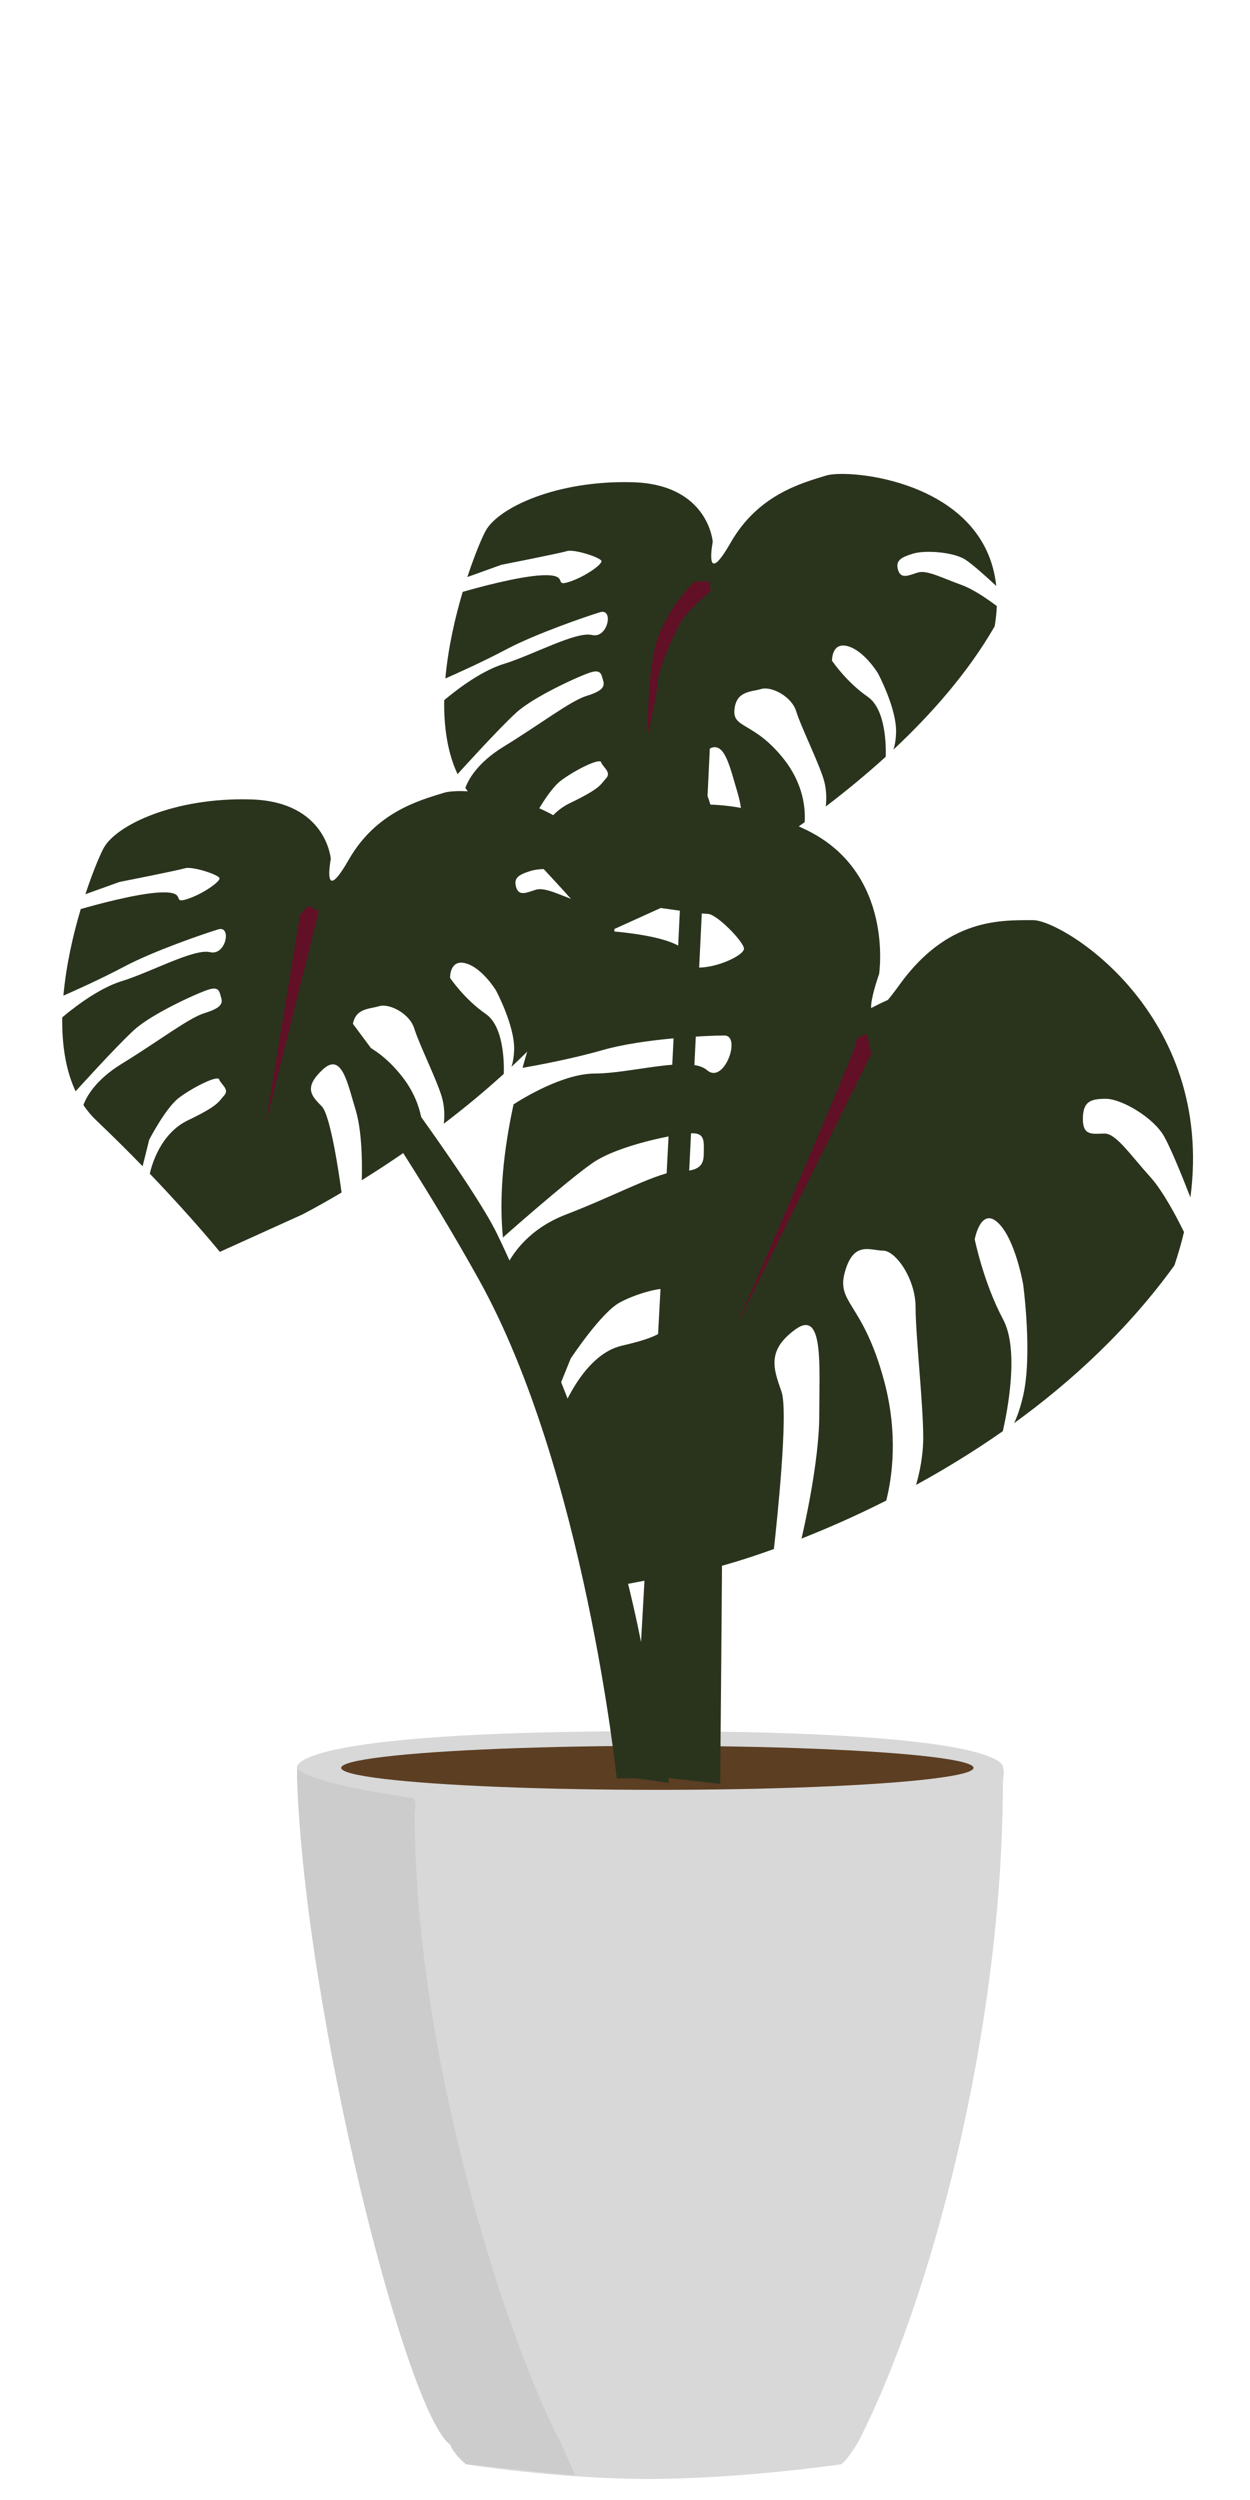 <?xml version="1.0" encoding="UTF-8" standalone="no"?>
<svg width="50px" height="100px" viewBox="0 0 50 100" version="1.1" xmlns="http://www.w3.org/2000/svg" xmlns:xlink="http://www.w3.org/1999/xlink">
    <!-- Generator: Sketch 40.3 (33839) - http://www.bohemiancoding.com/sketch -->
    <title>big_leaf_hero</title>
    <desc>Created with Sketch.</desc>
    <defs></defs>
    <g id="Page-1" stroke="none" stroke-width="1" fill="none" fill-rule="evenodd">
        <g id="big_leaf_hero">
            <g id="Group-21" transform="translate(0, 14)">
                <g id="Group-9" transform="translate(11.588, 55.248)">
                    <path d="M0.294,1.466 C0.294,1.466 -0.3,-5.10211386e-15 14.428,3.55271368e-15 C29.155,7.71983222e-15 28.529,1.466 28.529,1.466 C28.529,1.466 28.6,1.531 28.529,1.991 C28.529,12.137 25.565,22.934 22.742,28.428 C22.273,29.212 22.059,29.323 22.059,29.323 C22.059,29.323 18.035,29.91 14.376,29.91 C10.717,29.91 7.059,29.323 7.059,29.323 C7.059,29.323 6.596,28.97 6.419,28.537 C4.659,27.261 0.605,11.27 0.294,1.841 C0.304,1.617 0.294,1.466 0.294,1.466 Z" id="Rectangle-29" fill="#D8D8D8"></path>
                    <path d="M0.294,1.466 C0.294,1.466 0.294,1.997 5,2.687 C4.994,2.962 5.071,2.798 5,3.258 C5,13.404 8.896,24.862 10.882,28.537 C11.198,29.3 11.421,29.775 11.421,29.775 L7.059,29.323 C7.059,29.323 6.596,28.97 6.419,28.537 C4.659,27.261 0.605,11.27 0.294,1.841 C0.304,1.617 0.294,1.466 0.294,1.466 Z" id="Rectangle-29" fill="#CCCCCC"></path>
                    <ellipse id="Oval-2" fill="#5C3E23" cx="14.706" cy="1.466" rx="12.647" ry="0.88"></ellipse>
                </g>
                <g id="Group-10">
                    <path d="M47.617,33.898 C48.586,26.519 42.501,22.806 41.328,22.806 C40.019,22.806 37.897,22.723 35.975,25.397 C34.053,28.07 35.164,24.963 35.164,24.963 C35.164,24.963 35.78,20.951 32.304,19.222 C28.828,17.494 25.756,18.156 24.843,19.473 C24.601,19.822 24.022,20.832 23.347,22.247 L25.09,22.123 C25.09,22.123 27.939,22.555 28.307,22.555 C28.674,22.555 29.759,23.685 29.759,23.946 C29.759,24.207 28.718,24.704 27.939,24.704 C27.16,24.704 28.14,24.188 26.819,23.685 C25.699,23.259 23.553,23.178 22.923,23.163 C22.215,24.743 21.459,26.68 20.902,28.714 C21.449,28.619 22.87,28.359 24.117,28 C25.701,27.545 28.279,27.42 28.975,27.42 C29.672,27.42 28.962,29.402 28.279,28.805 C27.596,28.208 25.253,28.941 23.798,28.941 C22.53,28.941 20.933,29.922 20.542,30.174 C20.143,32.011 19.946,33.875 20.125,35.585 L20.122,35.495 C20.122,35.495 22.644,33.255 23.701,32.52 C24.758,31.785 27.161,31.33 27.694,31.33 C28.227,31.33 28.15,31.709 28.15,32.164 C28.15,32.619 27.949,32.851 27.161,32.851 C26.372,32.851 24.629,33.818 22.644,34.579 C21.169,35.144 20.518,36.132 20.282,36.603 C20.375,37.059 20.501,37.5 20.662,37.922 C21.213,39.366 21.711,40.745 22.151,42.016 L22.827,40.345 C22.827,40.345 24.033,38.513 24.787,38.102 C25.542,37.69 26.907,37.337 26.907,37.69 C26.907,38.044 27.262,38.584 26.907,38.887 C26.553,39.189 26.559,39.445 24.88,39.826 C23.425,40.157 22.577,42.147 22.377,42.672 C23.749,46.692 24.504,49.472 24.504,49.472 L28.828,48.644 C28.828,48.644 29.641,48.435 30.956,47.961 C31.068,46.961 31.547,42.478 31.259,41.661 C30.934,40.74 30.669,40.014 31.812,39.179 C32.956,38.344 32.77,40.622 32.77,42.608 C32.77,44.499 32.122,47.283 32.06,47.544 C33.046,47.155 34.202,46.653 35.45,46.023 C35.678,45.126 35.94,43.389 35.369,41.25 C34.526,38.094 33.443,38.144 33.795,36.881 C34.146,35.617 34.816,36.025 35.32,36.025 C35.825,36.025 36.623,37.151 36.623,38.287 C36.623,39.423 36.929,42.154 36.929,43.494 C36.929,44.247 36.776,44.937 36.643,45.397 C37.766,44.782 38.94,44.069 40.113,43.247 C40.294,42.456 40.779,40 40.125,38.777 C39.34,37.307 38.989,35.572 38.989,35.572 C38.989,35.572 39.231,34.255 39.924,34.914 C40.618,35.572 40.927,37.381 40.927,37.381 C40.927,37.381 41.304,40.184 40.927,41.823 C40.811,42.328 40.683,42.68 40.563,42.927 C42.855,41.266 45.12,39.186 46.976,36.617 C47.129,36.161 47.257,35.716 47.36,35.282 C47.064,34.676 46.517,33.635 46,33.065 C45.24,32.228 44.646,31.343 44.193,31.343 C43.739,31.343 43.315,31.467 43.315,30.767 C43.315,30.066 43.608,29.952 44.231,29.952 C44.854,29.952 46.13,30.69 46.561,31.451 C46.85,31.961 47.331,33.162 47.617,33.898 Z" id="Combined-Shape" fill="#2A341D"></path>
                    <path d="M26.36,57.079 C26.36,57.079 26.204,33.924 31.897,28.503 C37.591,23.081 42.081,26.11 42.081,26.11 L42.878,26.734 L42.569,27.511 C42.569,27.511 41.823,25.368 37.967,26.051 C34.112,26.734 32.475,29.866 31.968,30.245 C31.46,30.624 28.913,39.946 28.913,42.896 C28.913,45.845 28.808,57.355 28.808,57.355 L26.36,57.079 Z" id="Path-54" fill="#2A341D"></path>
                    <path d="M25.058,25.456 C25.862,21.322 20.815,19.242 19.842,19.242 C18.757,19.242 16.997,19.196 15.403,20.693 C13.809,22.191 14.73,20.45 14.73,20.45 C14.73,20.45 15.241,18.203 12.359,17.234 C9.476,16.266 6.928,16.637 6.171,17.375 C5.97,17.57 5.49,18.136 4.93,18.929 L6.375,18.859 C6.375,18.859 8.738,19.101 9.043,19.101 C9.348,19.101 10.248,19.735 10.248,19.881 C10.248,20.027 9.385,20.305 8.738,20.305 C8.092,20.305 8.905,20.016 7.809,19.735 C6.881,19.496 5.101,19.45 4.579,19.442 C3.991,20.327 3.365,21.412 2.903,22.552 C3.356,22.499 4.534,22.353 5.569,22.152 C6.883,21.897 9.02,21.827 9.598,21.827 C10.176,21.827 9.587,22.937 9.02,22.603 C8.454,22.268 6.511,22.679 5.304,22.679 C4.252,22.679 2.928,23.229 2.604,23.37 C2.273,24.399 2.11,25.444 2.258,26.402 L2.256,26.351 C2.256,26.351 4.347,25.096 5.223,24.684 C6.1,24.273 8.093,24.017 8.535,24.017 C8.977,24.017 8.914,24.23 8.914,24.485 C8.914,24.74 8.747,24.87 8.093,24.87 C7.439,24.87 5.993,25.412 4.347,25.838 C3.124,26.154 2.584,26.708 2.388,26.972 C2.466,27.227 2.57,27.474 2.704,27.711 C3.16,28.52 3.573,29.293 3.938,30.005 L4.499,29.068 C4.499,29.068 5.499,28.042 6.125,27.812 C6.751,27.581 7.883,27.383 7.883,27.581 C7.883,27.779 8.177,28.082 7.883,28.251 C7.589,28.421 7.594,28.564 6.202,28.778 C4.995,28.963 4.292,30.078 4.125,30.372 C5.263,32.624 5.89,34.182 5.89,34.182 L9.476,33.718 C9.476,33.718 10.15,33.601 11.241,33.336 C11.333,32.775 11.73,30.264 11.491,29.806 C11.222,29.29 11.002,28.883 11.951,28.415 C12.899,27.947 12.745,29.224 12.745,30.336 C12.745,31.396 12.207,32.956 12.156,33.102 C12.973,32.884 13.932,32.603 14.968,32.25 C15.157,31.747 15.374,30.774 14.9,29.575 C14.201,27.807 13.303,27.835 13.595,27.128 C13.886,26.42 14.441,26.648 14.86,26.648 C15.278,26.648 15.94,27.279 15.94,27.915 C15.94,28.552 16.194,30.082 16.194,30.833 C16.194,31.255 16.068,31.641 15.957,31.899 C16.888,31.554 17.862,31.155 18.834,30.694 C18.985,30.251 19.387,28.875 18.845,28.19 C18.194,27.366 17.902,26.395 17.902,26.395 C17.902,26.395 18.103,25.656 18.678,26.025 C19.253,26.395 19.51,27.408 19.51,27.408 C19.51,27.408 19.822,28.978 19.51,29.897 C19.413,30.179 19.308,30.377 19.207,30.515 C21.108,29.584 22.987,28.419 24.526,26.98 C24.653,26.724 24.759,26.475 24.845,26.232 C24.599,25.892 24.146,25.309 23.717,24.99 C23.086,24.521 22.594,24.025 22.218,24.025 C21.842,24.025 21.49,24.094 21.49,23.702 C21.49,23.31 21.733,23.246 22.25,23.246 C22.766,23.246 23.825,23.659 24.182,24.085 C24.422,24.371 24.821,25.044 25.058,25.456 Z" id="Combined-Shape" fill="#2A341D" transform="translate(13.674, 25.416) rotate(-17) translate(-13.674, -25.416) "></path>
                    <path d="M40.336,12.769 C41.139,8.635 36.093,6.555 35.12,6.555 C34.035,6.555 32.275,6.509 30.681,8.007 C29.087,9.504 30.008,7.763 30.008,7.763 C30.008,7.763 30.519,5.516 27.637,4.547 C24.754,3.579 22.206,3.95 21.449,4.688 C21.248,4.883 20.768,5.449 20.208,6.242 L21.653,6.172 C21.653,6.172 24.016,6.415 24.321,6.415 C24.626,6.415 25.526,7.048 25.526,7.194 C25.526,7.34 24.663,7.618 24.016,7.618 C23.37,7.618 24.183,7.329 23.087,7.048 C22.159,6.809 20.379,6.763 19.857,6.755 C19.269,7.64 18.643,8.725 18.181,9.865 C18.634,9.812 19.812,9.666 20.847,9.465 C22.161,9.21 24.298,9.14 24.876,9.14 C25.454,9.14 24.865,10.25 24.298,9.916 C23.732,9.581 21.789,9.992 20.582,9.992 C19.53,9.992 18.206,10.542 17.882,10.683 C17.551,11.712 17.388,12.757 17.536,13.715 L17.534,13.664 C17.534,13.664 19.625,12.409 20.501,11.997 C21.378,11.586 23.371,11.331 23.813,11.331 C24.255,11.331 24.192,11.543 24.192,11.798 C24.192,12.053 24.025,12.183 23.371,12.183 C22.717,12.183 21.271,12.725 19.625,13.151 C18.401,13.467 17.862,14.021 17.666,14.285 C17.744,14.54 17.848,14.787 17.982,15.024 C18.438,15.833 18.851,16.606 19.216,17.318 L19.777,16.381 C19.777,16.381 20.777,15.355 21.403,15.125 C22.029,14.894 23.161,14.696 23.161,14.894 C23.161,15.092 23.455,15.395 23.161,15.564 C22.867,15.734 22.872,15.877 21.48,16.091 C20.273,16.276 19.57,17.391 19.403,17.685 C20.541,19.937 21.168,21.495 21.168,21.495 L24.754,21.031 C24.754,21.031 25.428,20.914 26.519,20.649 C26.611,20.088 27.008,17.577 26.769,17.119 C26.5,16.603 26.28,16.196 27.229,15.728 C28.177,15.26 28.023,16.537 28.023,17.649 C28.023,18.709 27.485,20.269 27.434,20.415 C28.251,20.197 29.21,19.916 30.246,19.563 C30.435,19.06 30.651,18.087 30.178,16.888 C29.479,15.12 28.581,15.148 28.873,14.441 C29.164,13.733 29.719,13.961 30.138,13.961 C30.556,13.961 31.218,14.592 31.218,15.228 C31.218,15.865 31.472,17.395 31.472,18.146 C31.472,18.568 31.346,18.954 31.235,19.212 C32.166,18.867 33.14,18.468 34.112,18.008 C34.263,17.564 34.665,16.188 34.123,15.503 C33.472,14.679 33.18,13.708 33.18,13.708 C33.18,13.708 33.381,12.97 33.956,13.339 C34.531,13.708 34.788,14.721 34.788,14.721 C34.788,14.721 35.1,16.291 34.788,17.21 C34.691,17.492 34.586,17.69 34.485,17.828 C36.386,16.897 38.265,15.732 39.804,14.293 C39.931,14.037 40.037,13.788 40.123,13.545 C39.877,13.205 39.424,12.622 38.994,12.303 C38.364,11.834 37.872,11.338 37.496,11.338 C37.12,11.338 36.768,11.408 36.768,11.015 C36.768,10.623 37.011,10.559 37.528,10.559 C38.044,10.559 39.103,10.972 39.46,11.399 C39.7,11.684 40.099,12.357 40.336,12.769 Z" id="Combined-Shape" fill="#2A341D" transform="translate(28.952, 12.729) rotate(-17) translate(-28.952, -12.729) "></path>
                    <path d="M24.668,57.13 C24.668,57.13 23.379,44.781 19.153,37.18 C14.927,29.578 9.198,22.202 9.198,22.202 L9.147,21.648 L9.734,21.219 C9.734,21.219 18.337,32.201 19.87,35.329 C20.68,36.982 23.365,43.058 24.668,47.64 C26.234,53.147 26.368,57.13 26.368,57.13 L24.668,57.13 Z" id="Path-55" fill="#2A341D"></path>
                    <path d="M25.331,57.117 C25.331,57.117 27.922,12.373 27.597,10.06 C27.271,7.746 28.429,9.101 28.429,9.101 C28.429,9.101 28.582,11.374 28.582,11.867 C28.582,12.36 27.022,43.917 27.022,43.917 L26.741,57.316 L25.331,57.117 Z" id="Path-56" fill="#2A341D"></path>
                    <path d="M29.447,39.053 C29.447,39.053 34.22,28.057 34.22,27.754 C34.22,27.452 34.675,27.36 34.675,27.36 L34.853,28.149 L29.447,39.053 Z" id="Path-57" fill="#611025"></path>
                    <polygon id="Path-58" fill="#611025" points="10.621 30.99 11.998 22.601 12.313 22.238 12.752 22.442"></polygon>
                    <path d="M25.92,15.349 C25.92,15.349 25.845,12.493 26.431,11.212 C27.016,9.931 27.792,9.261 27.792,9.261 L28.387,9.261 L28.426,9.639 C28.426,9.639 27.652,10.28 27.323,10.746 C26.995,11.212 26.305,12.843 26.305,13.272 C26.305,13.702 25.92,15.349 25.92,15.349 Z" id="Path-59" fill="#611025"></path>
                </g>
            </g>
        </g>
    </g>
</svg>